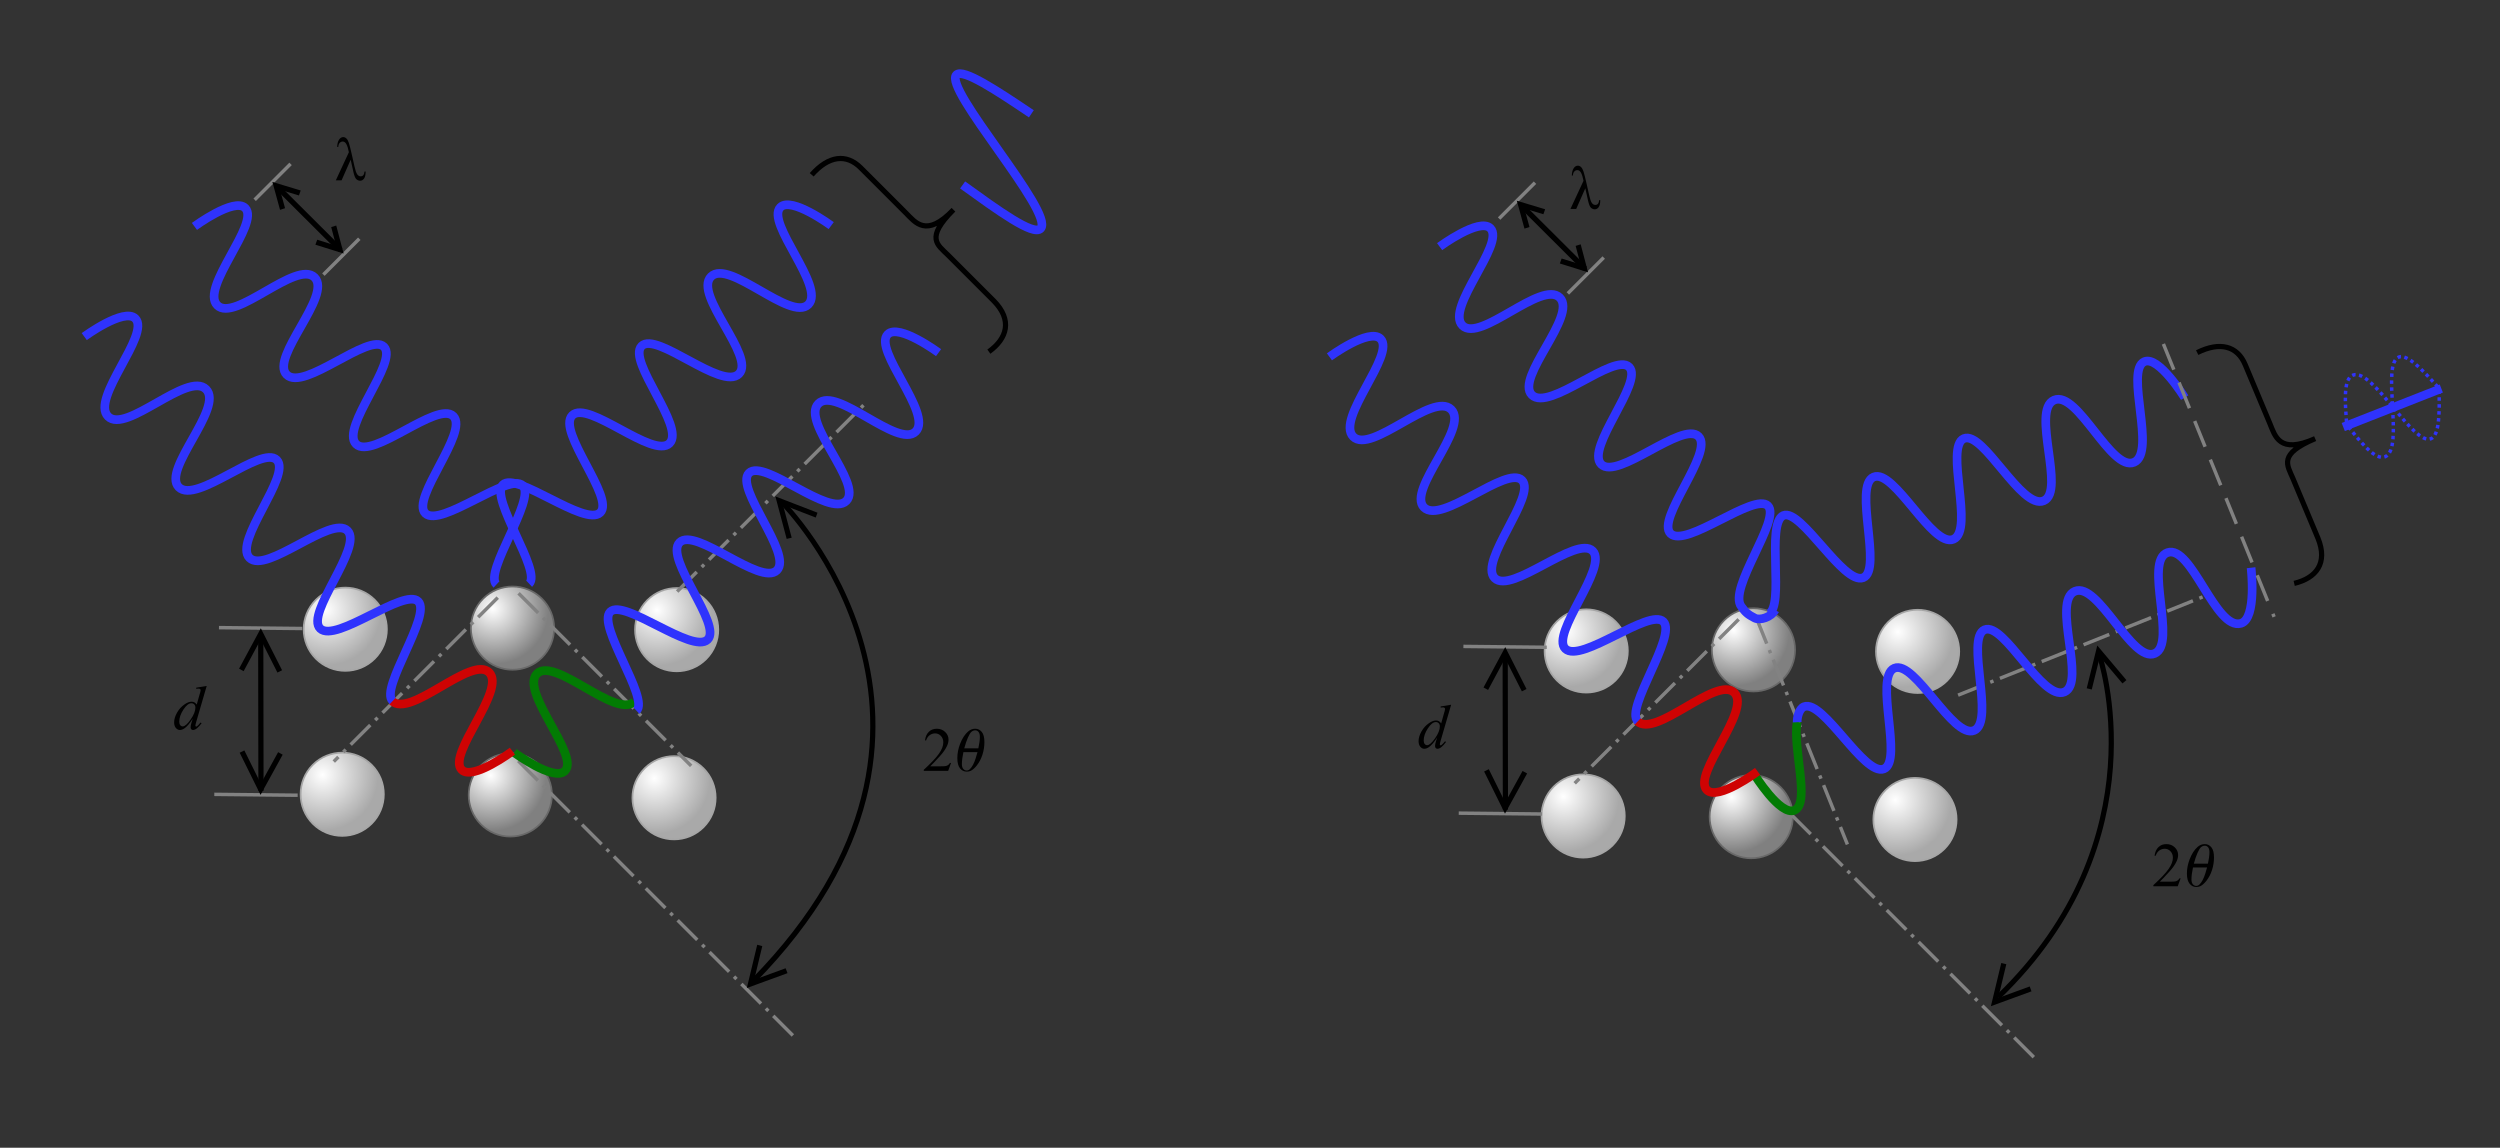<?xml version="1.0" encoding="utf-8"?>
<!-- Generator: Adobe Illustrator 16.0.0, SVG Export Plug-In . SVG Version: 6.00 Build 0)  -->
<!DOCTYPE svg PUBLIC "-//W3C//DTD SVG 1.1//EN" "http://www.w3.org/Graphics/SVG/1.1/DTD/svg11.dtd">
<svg version="1.1"
	 id="svg2" sodipodi:docname="Braggs_Law.svg" inkscape:version="0.47 r22583" xmlns:dc="http://purl.org/dc/elements/1.1/" xmlns:cc="http://creativecommons.org/ns#" xmlns:rdf="http://www.w3.org/1999/02/22-rdf-syntax-ns#" xmlns:svg="http://www.w3.org/2000/svg" xmlns:sodipodi="http://sodipodi.sourceforge.net/DTD/sodipodi-0.dtd" xmlns:inkscape="http://www.inkscape.org/namespaces/inkscape"
	 xmlns="http://www.w3.org/2000/svg" xmlns:xlink="http://www.w3.org/1999/xlink" x="0px" y="0px" width="721px" height="331px"
	 viewBox="0 0 721 331" enable-background="new 0 0 721 331" xml:space="preserve">
<rect x="0" y="0" width="721" height="331" fill="#333333" stroke="none"/>
<defs>
	
	
		<inkscape:perspective  id="perspective10" inkscape:persp3d-origin="372.04724 : 350.78739 : 1" inkscape:vp_z="744.09448 : 526.18109 : 1" inkscape:vp_y="0 : 1000 : 0" inkscape:vp_x="0 : 526.18109 : 1" sodipodi:type="inkscape:persp3d">
		</inkscape:perspective>
	
		<inkscape:perspective  id="perspective2827" inkscape:persp3d-origin="0.5 : 0.33333333 : 1" inkscape:vp_z="1 : 0.5 : 1" inkscape:vp_y="0 : 1000 : 0" inkscape:vp_x="0 : 0.5 : 1" sodipodi:type="inkscape:persp3d">
		</inkscape:perspective>
	
		<inkscape:perspective  id="perspective2841" inkscape:persp3d-origin="0.5 : 0.33333333 : 1" inkscape:vp_z="1 : 0.5 : 1" inkscape:vp_y="0 : 1000 : 0" inkscape:vp_x="0 : 0.5 : 1" sodipodi:type="inkscape:persp3d">
		</inkscape:perspective>
	
		<inkscape:perspective  id="perspective3637" inkscape:persp3d-origin="0.5 : 0.33333333 : 1" inkscape:vp_z="1 : 0.5 : 1" inkscape:vp_y="0 : 1000 : 0" inkscape:vp_x="0 : 0.5 : 1" sodipodi:type="inkscape:persp3d">
		</inkscape:perspective>
	
		<inkscape:perspective  id="perspective3663" inkscape:persp3d-origin="0.5 : 0.33333333 : 1" inkscape:vp_z="1 : 0.5 : 1" inkscape:vp_y="0 : 1000 : 0" inkscape:vp_x="0 : 0.5 : 1" sodipodi:type="inkscape:persp3d">
		</inkscape:perspective>
	
		<inkscape:perspective  id="perspective3685" inkscape:persp3d-origin="0.5 : 0.33333333 : 1" inkscape:vp_z="1 : 0.5 : 1" inkscape:vp_y="0 : 1000 : 0" inkscape:vp_x="0 : 0.5 : 1" sodipodi:type="inkscape:persp3d">
		</inkscape:perspective>
	
		<inkscape:perspective  id="perspective3707" inkscape:persp3d-origin="0.5 : 0.33333333 : 1" inkscape:vp_z="1 : 0.5 : 1" inkscape:vp_y="0 : 1000 : 0" inkscape:vp_x="0 : 0.5 : 1" sodipodi:type="inkscape:persp3d">
		</inkscape:perspective>
	
		<inkscape:perspective  id="perspective3729" inkscape:persp3d-origin="0.5 : 0.33333333 : 1" inkscape:vp_z="1 : 0.5 : 1" inkscape:vp_y="0 : 1000 : 0" inkscape:vp_x="0 : 0.5 : 1" sodipodi:type="inkscape:persp3d">
		</inkscape:perspective>
	
		<inkscape:perspective  id="perspective3772" inkscape:persp3d-origin="0.5 : 0.33333333 : 1" inkscape:vp_z="1 : 0.5 : 1" inkscape:vp_y="0 : 1000 : 0" inkscape:vp_x="0 : 0.5 : 1" sodipodi:type="inkscape:persp3d">
		</inkscape:perspective>
	
		<inkscape:perspective  id="perspective3810" inkscape:persp3d-origin="0.5 : 0.33333333 : 1" inkscape:vp_z="1 : 0.5 : 1" inkscape:vp_y="0 : 1000 : 0" inkscape:vp_x="0 : 0.5 : 1" sodipodi:type="inkscape:persp3d">
		</inkscape:perspective>
	
		<inkscape:perspective  id="perspective3854" inkscape:persp3d-origin="0.5 : 0.33333333 : 1" inkscape:vp_z="1 : 0.5 : 1" inkscape:vp_y="0 : 1000 : 0" inkscape:vp_x="0 : 0.5 : 1" sodipodi:type="inkscape:persp3d">
		</inkscape:perspective>
	
		<inkscape:perspective  id="perspective3854-4" inkscape:persp3d-origin="0.5 : 0.33333333 : 1" inkscape:vp_z="1 : 0.5 : 1" inkscape:vp_y="0 : 1000 : 0" inkscape:vp_x="0 : 0.5 : 1" sodipodi:type="inkscape:persp3d">
		</inkscape:perspective>
	
		<inkscape:perspective  id="perspective3854-8" inkscape:persp3d-origin="0.5 : 0.33333333 : 1" inkscape:vp_z="1 : 0.5 : 1" inkscape:vp_y="0 : 1000 : 0" inkscape:vp_x="0 : 0.5 : 1" sodipodi:type="inkscape:persp3d">
		</inkscape:perspective>
	
		<inkscape:perspective  id="perspective3955" inkscape:persp3d-origin="0.5 : 0.33333333 : 1" inkscape:vp_z="1 : 0.5 : 1" inkscape:vp_y="0 : 1000 : 0" inkscape:vp_x="0 : 0.5 : 1" sodipodi:type="inkscape:persp3d">
		</inkscape:perspective>
	
		<inkscape:perspective  id="perspective3985" inkscape:persp3d-origin="0.5 : 0.33333333 : 1" inkscape:vp_z="1 : 0.5 : 1" inkscape:vp_y="0 : 1000 : 0" inkscape:vp_x="0 : 0.5 : 1" sodipodi:type="inkscape:persp3d">
		</inkscape:perspective>
	
		<inkscape:perspective  id="perspective4019" inkscape:persp3d-origin="0.5 : 0.33333333 : 1" inkscape:vp_z="1 : 0.5 : 1" inkscape:vp_y="0 : 1000 : 0" inkscape:vp_x="0 : 0.5 : 1" sodipodi:type="inkscape:persp3d">
		</inkscape:perspective>
	
		<inkscape:perspective  id="perspective4019-1" inkscape:persp3d-origin="0.5 : 0.33333333 : 1" inkscape:vp_z="1 : 0.5 : 1" inkscape:vp_y="0 : 1000 : 0" inkscape:vp_x="0 : 0.5 : 1" sodipodi:type="inkscape:persp3d">
		</inkscape:perspective>
	
		<inkscape:perspective  id="perspective4050" inkscape:persp3d-origin="0.5 : 0.33333333 : 1" inkscape:vp_z="1 : 0.5 : 1" inkscape:vp_y="0 : 1000 : 0" inkscape:vp_x="0 : 0.5 : 1" sodipodi:type="inkscape:persp3d">
		</inkscape:perspective>
	
		<inkscape:perspective  id="perspective4104" inkscape:persp3d-origin="0.5 : 0.33333333 : 1" inkscape:vp_z="1 : 0.5 : 1" inkscape:vp_y="0 : 1000 : 0" inkscape:vp_x="0 : 0.5 : 1" sodipodi:type="inkscape:persp3d">
		</inkscape:perspective>
	
		<inkscape:perspective  id="perspective4127" inkscape:persp3d-origin="0.5 : 0.33333333 : 1" inkscape:vp_z="1 : 0.5 : 1" inkscape:vp_y="0 : 1000 : 0" inkscape:vp_x="0 : 0.5 : 1" sodipodi:type="inkscape:persp3d">
		</inkscape:perspective>
	
		<inkscape:perspective  id="perspective4155" inkscape:persp3d-origin="0.5 : 0.33333333 : 1" inkscape:vp_z="1 : 0.5 : 1" inkscape:vp_y="0 : 1000 : 0" inkscape:vp_x="0 : 0.5 : 1" sodipodi:type="inkscape:persp3d">
		</inkscape:perspective>
	
		<inkscape:perspective  id="perspective4155-7" inkscape:persp3d-origin="0.5 : 0.33333333 : 1" inkscape:vp_z="1 : 0.5 : 1" inkscape:vp_y="0 : 1000 : 0" inkscape:vp_x="0 : 0.5 : 1" sodipodi:type="inkscape:persp3d">
		</inkscape:perspective>
	
		<inkscape:perspective  id="perspective4277" inkscape:persp3d-origin="0.5 : 0.33333333 : 1" inkscape:vp_z="1 : 0.5 : 1" inkscape:vp_y="0 : 1000 : 0" inkscape:vp_x="0 : 0.5 : 1" sodipodi:type="inkscape:persp3d">
		</inkscape:perspective>
	
		<inkscape:perspective  id="perspective4299" inkscape:persp3d-origin="0.5 : 0.33333333 : 1" inkscape:vp_z="1 : 0.5 : 1" inkscape:vp_y="0 : 1000 : 0" inkscape:vp_x="0 : 0.5 : 1" sodipodi:type="inkscape:persp3d">
		</inkscape:perspective>
	
		<inkscape:perspective  id="perspective4321" inkscape:persp3d-origin="0.5 : 0.33333333 : 1" inkscape:vp_z="1 : 0.5 : 1" inkscape:vp_y="0 : 1000 : 0" inkscape:vp_x="0 : 0.5 : 1" sodipodi:type="inkscape:persp3d">
		</inkscape:perspective>
	
		<inkscape:perspective  id="perspective4446" inkscape:persp3d-origin="0.5 : 0.33333333 : 1" inkscape:vp_z="1 : 0.5 : 1" inkscape:vp_y="0 : 1000 : 0" inkscape:vp_x="0 : 0.5 : 1" sodipodi:type="inkscape:persp3d">
		</inkscape:perspective>
	
		<inkscape:perspective  id="perspective4486" inkscape:persp3d-origin="0.5 : 0.33333333 : 1" inkscape:vp_z="1 : 0.5 : 1" inkscape:vp_y="0 : 1000 : 0" inkscape:vp_x="0 : 0.5 : 1" sodipodi:type="inkscape:persp3d">
		</inkscape:perspective>
	
		<inkscape:perspective  id="perspective4509" inkscape:persp3d-origin="0.5 : 0.33333333 : 1" inkscape:vp_z="1 : 0.5 : 1" inkscape:vp_y="0 : 1000 : 0" inkscape:vp_x="0 : 0.5 : 1" sodipodi:type="inkscape:persp3d">
		</inkscape:perspective>
	
		<inkscape:perspective  id="perspective4535" inkscape:persp3d-origin="0.5 : 0.33333333 : 1" inkscape:vp_z="1 : 0.5 : 1" inkscape:vp_y="0 : 1000 : 0" inkscape:vp_x="0 : 0.5 : 1" sodipodi:type="inkscape:persp3d">
		</inkscape:perspective>
	
		<inkscape:perspective  id="perspective4629" inkscape:persp3d-origin="0.5 : 0.33333333 : 1" inkscape:vp_z="1 : 0.5 : 1" inkscape:vp_y="0 : 1000 : 0" inkscape:vp_x="0 : 0.5 : 1" sodipodi:type="inkscape:persp3d">
		</inkscape:perspective>
</defs>
<sodipodi:namedview  id="base" inkscape:window-maximized="0" showgrid="false" inkscape:cy="82.316056" inkscape:cx="429.61041" inkscape:zoom="0.98994949" borderopacity="1.0" bordercolor="#666666" pagecolor="#ffffff" inkscape:window-y="132" inkscape:window-x="-3" inkscape:window-height="966" inkscape:window-width="1527" inkscape:current-layer="layer3" inkscape:document-units="px" inkscape:pageshadow="2" inkscape:pageopacity="0.0">
	</sodipodi:namedview>
<g id="layer4" transform="translate(-8.591,-64.943)" inkscape:label="Atoms" sodipodi:insensitive="true" inkscape:groupmode="layer">
</g>
<g id="layer2" transform="translate(-8.591,-64.943)" inkscape:label="Waves" sodipodi:insensitive="true" inkscape:groupmode="layer">
</g>
<g id="flowRoot4207">
</g>
<g id="g4770" transform="matrix(0.707,-0.707,0.707,0.707,-360.5,87.047)">
	<g id="g4727">
		
			<radialGradient id="path3743_1_" cx="635.256" cy="-364.002" r="49.071" gradientTransform="matrix(0.228 0.233 0.228 -0.233 196.573 218.788)" gradientUnits="userSpaceOnUse">
			<stop  offset="0" style="stop-color:#FFFFFF"/>
			<stop  offset="1" style="stop-color:#808080"/>
		</radialGradient>
		<path id="path3743" fill="url(#path3743_1_)" stroke="#696969" stroke-width="0.5" d="M270.458,459.608
			c0,6.629-5.373,12.002-12.002,12.002c-6.629,0-12.003-5.373-12.002-12.002c0-6.629,5.373-12.002,12.002-12.002
			C265.084,447.606,270.458,452.979,270.458,459.608z"/>
		
			<radialGradient id="path3743-5_1_" cx="635.255" cy="-364.003" r="49.075" gradientTransform="matrix(0.228 0.233 0.228 -0.233 231.051 185.214)" gradientUnits="userSpaceOnUse">
			<stop  offset="0" style="stop-color:#FFFFFF"/>
			<stop  offset="1" style="stop-color:#808080"/>
		</radialGradient>
		<path id="path3743-5" fill="url(#path3743-5_1_)" stroke="#696969" stroke-width="0.5" d="M304.936,426.033
			c0,6.629-5.374,12.003-12.003,12.003c-6.628,0-12.002-5.374-12.002-12.002c0-6.629,5.374-12.003,12.003-12.003
			C299.563,414.031,304.936,419.405,304.936,426.033z"/>
		
			<radialGradient id="path3743-5-1_1_" cx="635.256" cy="-364.002" r="49.073" gradientTransform="matrix(0.228 0.233 0.228 -0.233 229.392 252.76)" gradientUnits="userSpaceOnUse">
			<stop  offset="0" style="stop-color:#FFFFFF"/>
			<stop  offset="1" style="stop-color:#A9A9A9"/>
		</radialGradient>
		<path id="path3743-5-1" fill="url(#path3743-5-1_1_)" stroke="#A6A6A6" stroke-width="0.5" d="M303.277,493.58
			c0,6.629-5.373,12.002-12.002,12.002c-6.628,0-12.001-5.374-12.002-12.002c0-6.629,5.373-12.002,12.002-12.002
			C297.904,481.577,303.277,486.951,303.277,493.58z"/>
		
			<radialGradient id="path3743-5-1-1_1_" cx="635.256" cy="-364.002" r="49.073" gradientTransform="matrix(0.228 0.233 0.228 -0.233 264.213 219.01)" gradientUnits="userSpaceOnUse">
			<stop  offset="0" style="stop-color:#FFFFFF"/>
			<stop  offset="1" style="stop-color:#A9A9A9"/>
		</radialGradient>
		<path id="path3743-5-1-1" fill="url(#path3743-5-1-1_1_)" stroke="#A6A6A6" stroke-width="0.5" d="M338.099,459.829
			c0,6.629-5.374,12.003-12.003,12.003c-6.629,0-12.003-5.373-12.002-12.002c0-6.629,5.374-12.003,12.003-12.003
			C332.725,447.827,338.099,453.201,338.099,459.829L338.099,459.829z"/>
		
			<radialGradient id="path3743-5-1-6_1_" cx="635.257" cy="-364.002" r="49.069" gradientTransform="matrix(0.228 0.233 0.228 -0.233 162.427 184.368)" gradientUnits="userSpaceOnUse">
			<stop  offset="0" style="stop-color:#FFFFFF"/>
			<stop  offset="1" style="stop-color:#A9A9A9"/>
		</radialGradient>
		<path id="path3743-5-1-6" fill="url(#path3743-5-1-6_1_)" stroke="#A6A6A6" stroke-width="0.5" d="M236.313,425.187
			c0.001,6.628-5.372,12.001-12.001,12.001c-6.629,0-12.002-5.373-12.002-12.002c0-6.629,5.373-12.002,12.001-12.001
			C230.94,413.185,236.313,418.558,236.313,425.187z"/>
		
			<radialGradient id="path3743-5-1-2_1_" cx="635.257" cy="-364.002" r="49.071" gradientTransform="matrix(0.228 0.233 0.228 -0.233 196.713 151.332)" gradientUnits="userSpaceOnUse">
			<stop  offset="0" style="stop-color:#FFFFFF"/>
			<stop  offset="1" style="stop-color:#A9A9A9"/>
		</radialGradient>
		<path id="path3743-5-1-2" fill="url(#path3743-5-1-2_1_)" stroke="#A6A6A6" stroke-width="0.5" d="M270.598,392.151
			c0.001,6.628-5.373,12.002-12.001,12.001c-6.629,0-12.002-5.373-12.002-12.002c0-6.628,5.373-12.002,12.001-12.001
			C265.225,380.149,270.599,385.523,270.598,392.151z"/>
		<path id="path4117" fill="none" stroke="#828282" stroke-dasharray="8,2,1,2" d="M267.033,454.294l0,113.571"/>
		<path id="path4117-3" fill="none" stroke="#828282" stroke-dasharray="8,2,1,2" d="M333.973,452.151h77.461"/>
		<path id="path4117-2" fill="none" stroke="#828282" stroke-dasharray="8,2,1,2" d="M301.276,420.158v70.415"/>
		<path id="path4117-2-7" fill="none" stroke="#828282" stroke-dasharray="8,2,1,2" d="M296.147,416.794l-66.887-0.001"/>
		<path id="path2855" sodipodi:nodetypes="czzzzzzzzsc" fill="none" stroke="#2F33FD" stroke-width="2.5" d="M305.382,420.365
			c5.179,0.178,9.286-25.536,14.822-25.536c5.536,0,8.08,25.357,14.152,25.536c6.072,0.178,7.723-25.536,14.152-25.536
			c6.429,0,7.545,25.536,14.152,25.536s8.08-25.536,14.152-25.536c6.071,0,7.187,25.536,14.152,25.536
			c6.964,0,6.83-25.536,14.152-25.536c7.321,0,7.009,25.536,14.152,25.536c7.143,0,7.902-25.536,14.152-25.536
			c4.464,0,6.607,14.107,6.607,14.107"/>
		<path id="path3653" fill="none" stroke="#027B03" stroke-width="2.5" d="M302.79,465.852c-7.322,0-7.01-25.535-14.152-25.536
			c-7.143,0-7.901,25.536-14.152,25.536c-4.464,0-6.608-14.107-6.608-14.107"/>
		<path id="path2855-7" fill="none" stroke="#2F33FD" stroke-width="2.5" d="M503.65,426.961c-2.294-11.778-4.64-23.232-7.32-23.232
			c-5.535,0-8.08,48.177-14.151,48.516c-3.092,0.173-5.037-12.409-7.051-24.801"/>
		<path id="path2855-4" sodipodi:nodetypes="czzzzzzzzsc" fill="none" stroke="#2F33FD" stroke-width="2.5" d="M301.374,468.173
			c5.178,0.179,9.285-25.536,14.821-25.535c5.536-0.001,8.081,25.356,14.151,25.536c6.072,0.179,7.724-25.536,14.152-25.536
			c6.429,0,7.544,25.536,14.152,25.535c6.607,0,8.08-25.536,14.152-25.535c6.072,0,7.187,25.536,14.152,25.535
			c6.964,0,6.83-25.536,14.152-25.535c7.321,0,7.009,25.535,14.152,25.535s7.902-25.535,14.152-25.535
			c4.464,0,6.607,14.107,6.607,14.107"/>
		<path id="path3653-0" fill="none" stroke="#CF0303" stroke-width="2.5" d="M253.502,416.291
			c0.044,7.321,25.577,6.857,25.62,13.999c0.042,7.144-25.489,8.053-25.452,14.304c0.027,4.464,14.146,6.523,14.146,6.523"/>
		<path id="path2855-9" sodipodi:nodetypes="czzzzzzzzsc" fill="none" stroke="#2F33FD" stroke-width="2.5" d="M298.558,413.865
			c-0.178-5.179,25.536-9.286,25.536-14.822c0-5.535-25.357-8.08-25.536-14.151c-0.178-6.072,25.536-7.723,25.535-14.152
			c0-6.429-25.535-7.545-25.535-14.152c0-6.607,25.536-8.08,25.535-14.152c0-6.072-25.536-7.187-25.535-14.152
			c0-6.964,25.536-6.83,25.535-14.152c0-7.321-25.535-7.009-25.535-14.152s25.535-7.902,25.535-14.152
			c0-4.464-14.107-6.607-14.107-6.607"/>
		<path id="path2855-9-4" sodipodi:nodetypes="czzzzzzzzsc" fill="none" stroke="#2F33FD" stroke-width="2.5" d="M253.61,416.455
			c-0.178-5.278,25.537-9.465,25.536-15.106c0-5.643-25.356-8.237-25.535-14.425c-0.179-6.188,25.536-7.871,25.536-14.424
			c0-6.552-25.536-7.69-25.536-14.424c0-6.734,25.536-8.236,25.536-14.424c0-6.188-25.536-7.326-25.536-14.424
			c0-7.098,25.536-6.962,25.536-14.424c0-7.462-25.536-7.144-25.536-14.424c0-7.28,25.536-8.053,25.536-14.424
			c0-4.55-14.107-6.734-14.107-6.734"/>
		<g id="g3973">
			<path id="path3945" fill="none" stroke="#828282" d="M327.704,286.079l14.643,0"/>
			<path id="path3945-7" fill="none" stroke="#828282" d="M326.453,315.365l14.643,0"/>
		</g>
		<path id="path3945-5" fill="none" stroke="#828282" d="M233.159,366.062l16.825,17.182"/>
		<path id="path3945-7-4" fill="none" stroke="#828282" d="M198.203,399.117l16.825,17.182"/>
		<path id="path4007" sodipodi:nodetypes="cc" fill="none" stroke="#000000" stroke-width="1.5" d="M208.447,407.911l31.63-31.725"
			/>
		<path id="path4009" sodipodi:nodetypes="ccc" fill="none" stroke="#000000" stroke-width="1.5" d="M212.583,396.041l-3.883,11.491
			l11.333-3.283"/>
		<path id="path4009-3" sodipodi:nodetypes="ccc" fill="none" stroke="#000000" stroke-width="1.5" d="M236.63,387.39l3.771-11.528
			l-11.301,3.394"/>
		<g id="g4070" transform="matrix(0.434,-0.41,0.434,0.41,9.167,333.513)">
			<path id="path4007-3" sodipodi:nodetypes="cc" fill="none" stroke="#000000" stroke-width="2.512" d="M399.318,351.402
				l31.63-31.726"/>
			<path id="path4009-34" sodipodi:nodetypes="ccc" fill="none" stroke="#000000" stroke-width="2.512" d="M403.453,339.532
				l-3.882,11.49l11.333-3.283"/>
			<path id="path4009-3-1" sodipodi:nodetypes="ccc" fill="none" stroke="#000000" stroke-width="2.512" d="M427.502,330.881
				l3.771-11.528l-11.301,3.393"/>
		</g>
		<g id="text4082" transform="matrix(0.707,0.707,-0.707,0.707,0,0)">
			<path id="path4091" d="M420.24,110.812l-3.023,10.371c-0.164,0.563-0.246,0.932-0.246,1.107c0,0.059,0.025,0.115,0.075,0.168
				s0.101,0.078,0.154,0.078c0.076,0,0.167-0.037,0.272-0.113c0.199-0.141,0.533-0.492,1.002-1.055l0.299,0.184
				c-0.422,0.586-0.848,1.061-1.279,1.424s-0.833,0.545-1.208,0.545c-0.199,0-0.363-0.07-0.492-0.211s-0.193-0.34-0.193-0.598
				c0-0.334,0.088-0.781,0.264-1.344l0.343-1.09c-0.85,1.313-1.623,2.221-2.32,2.725c-0.48,0.346-0.94,0.518-1.38,0.518
				c-0.445,0-0.833-0.197-1.165-0.593s-0.497-0.933-0.497-1.612c0-0.873,0.278-1.805,0.835-2.795s1.292-1.797,2.206-2.418
				c0.721-0.498,1.383-0.746,1.986-0.746c0.316,0,0.589,0.064,0.817,0.193s0.454,0.342,0.677,0.641l0.861-3.059
				c0.064-0.217,0.117-0.389,0.158-0.518c0.07-0.234,0.105-0.428,0.105-0.58c0-0.123-0.044-0.227-0.132-0.309
				c-0.123-0.1-0.281-0.148-0.475-0.148c-0.135,0-0.357,0.02-0.668,0.061v-0.324L420.24,110.812z M416.979,117.052
				c0-0.375-0.108-0.676-0.325-0.904s-0.492-0.344-0.826-0.344c-0.738,0-1.507,0.609-2.307,1.828s-1.2,2.385-1.2,3.498
				c0,0.439,0.097,0.775,0.29,1.007s0.425,0.347,0.694,0.347c0.609,0,1.374-0.658,2.294-1.977S416.979,118.037,416.979,117.052
				L416.979,117.052z"/>
		</g>
		<g id="text4086" transform="matrix(0.707,0.707,-0.707,0.707,-4,0)">
			<path id="path4094" d="M468.602-40.415h0.316c0,0.926-0.151,1.6-0.453,2.021s-0.678,0.633-1.129,0.633
				c-0.369,0-0.724-0.139-1.063-0.417s-0.645-1.024-0.914-2.237l-0.756-3.41l-2.619,5.941h-1.661l3.762-8.104
				c-0.199-1.048-0.439-1.825-0.721-2.329c-0.281-0.503-0.63-0.755-1.046-0.756c-0.334,0-0.625,0.128-0.875,0.383
				s-0.388,0.649-0.417,1.182h-0.316c0.018-0.861,0.19-1.551,0.519-2.069s0.738-0.778,1.23-0.778c0.316,0,0.617,0.131,0.901,0.392
				s0.53,0.706,0.738,1.336s0.532,1.935,0.971,3.915l0.624,2.786c0.252,1.154,0.517,1.927,0.795,2.316s0.611,0.584,0.998,0.584
				C468.142-39.026,468.514-39.489,468.602-40.415z"/>
		</g>
		<g id="g4178" transform="matrix(0.934,0,0,0.959,23.025,14.042)">
			<path id="path4145" sodipodi:nodetypes="cc" fill="none" stroke="#000000" stroke-width="1.585" d="M264.487,555.852
				c110.714-1.071,110.817-95.541,110.817-95.541"/>
			<path id="path4009-8" sodipodi:nodetypes="ccc" fill="none" stroke="#000000" stroke-width="1.585" d="M273.677,549.674
				l-10.415,6.215l10.75,4.864"/>
			<path id="path4009-4" sodipodi:nodetypes="ccc" fill="none" stroke="#000000" stroke-width="1.585" d="M380.061,470.25
				l-5.012-11.044l-6.035,10.138"/>
		</g>
		<g id="g4247" transform="matrix(0.707,0.707,-0.707,0.707,475.259,-51.142)">
			<path id="path4238" d="M335.032,505.302l-0.835,2.294h-7.031v-0.325c2.068-1.887,3.524-3.428,4.368-4.623
				s1.266-2.288,1.266-3.278c0-0.756-0.231-1.377-0.694-1.863s-1.017-0.729-1.661-0.729c-0.586,0-1.112,0.171-1.578,0.515
				c-0.466,0.342-0.81,0.845-1.033,1.507h-0.325c0.146-1.084,0.523-1.916,1.129-2.496s1.364-0.87,2.272-0.87
				c0.967,0,1.774,0.311,2.421,0.932s0.971,1.354,0.971,2.197c0,0.604-0.141,1.207-0.422,1.811
				c-0.434,0.949-1.137,1.954-2.109,3.015c-1.459,1.594-2.37,2.555-2.733,2.883h3.111c0.633,0,1.077-0.023,1.332-0.07
				s0.485-0.142,0.69-0.286c0.205-0.143,0.384-0.347,0.536-0.61H335.032z"/>
			<path id="path4240" d="M342.003,495.432c-0.762,0-1.447,0.273-2.063,0.813c-0.938,0.82-1.709,2.012-2.313,3.594
				c-0.516,1.354-0.781,2.721-0.781,4.063c0,1.359,0.269,2.342,0.781,2.969s1.145,0.938,1.906,0.938c0.463,0,0.867-0.074,1.219-0.25
				c0.604-0.311,1.168-0.834,1.719-1.531c0.691-0.885,1.244-1.918,1.625-3.125s0.563-2.402,0.563-3.563
				c0-1.354-0.237-2.342-0.75-2.969S342.753,495.432,342.003,495.432z M342.003,495.901c0.357,0,0.674,0.129,0.938,0.438
				c0.264,0.307,0.406,0.787,0.406,1.438c0,0.928-0.164,2.055-0.438,3.313h-4.063c0.329-1.27,0.703-2.311,1.063-3.125
				c0.372-0.844,0.714-1.422,1.063-1.688C341.32,496.008,341.663,495.901,342.003,495.901z M338.596,502.182h4.063
				c-0.141,0.539-0.315,1.125-0.5,1.719c-0.48,1.529-1.045,2.586-1.719,3.219c-0.252,0.234-0.549,0.375-0.906,0.375
				c-0.375,0-0.705-0.168-0.969-0.469c-0.264-0.303-0.406-0.766-0.406-1.375C338.159,504.663,338.311,503.505,338.596,502.182z"/>
		</g>
		<path id="path4267" sodipodi:nodetypes="csscscc" fill="none" stroke="#000000" stroke-width="1.5" d="M446.413,394.593
			c7.397-0.467,11.427,2.754,11.427,8.568v18.365c0,3.912-1.01,9.368,10.354,9.109c-11.617,0-10.354,3.903-10.354,8.067
			c0,4.163,0,12.751,0,18.736c-0.072,7.795-4.934,10.409-11.364,9.368"/>
	</g>
	<g id="g4664">
		
			<radialGradient id="path3743-9_1_" cx="635.255" cy="-364.004" r="49.074" gradientTransform="matrix(0.228 0.233 0.228 -0.233 445.243 476.321)" gradientUnits="userSpaceOnUse">
			<stop  offset="0" style="stop-color:#FFFFFF"/>
			<stop  offset="1" style="stop-color:#808080"/>
		</radialGradient>
		<path id="path3743-9" fill="url(#path3743-9_1_)" stroke="#696969" stroke-width="0.5" d="M519.129,717.14
			c0,6.629-5.374,12.003-12.002,12.002c-6.628,0.001-12.002-5.373-12.002-12.002c0-6.628,5.374-12.001,12.002-12.002
			C513.755,705.138,519.129,710.512,519.129,717.14z"/>
		
			<radialGradient id="path3743-5-3_1_" cx="635.257" cy="-364.002" r="49.071" gradientTransform="matrix(0.228 0.233 0.228 -0.233 479.721 442.747)" gradientUnits="userSpaceOnUse">
			<stop  offset="0" style="stop-color:#FFFFFF"/>
			<stop  offset="1" style="stop-color:#808080"/>
		</radialGradient>
		<path id="path3743-5-3" fill="url(#path3743-5-3_1_)" stroke="#696969" stroke-width="0.5" d="M553.607,683.566
			c-0.001,6.628-5.374,12.002-12.002,12.002c-6.629,0-12.003-5.374-12.002-12.002c0-6.629,5.373-12.002,12.002-12.002
			C548.233,671.564,553.606,676.938,553.607,683.566z"/>
		
			<radialGradient id="path3743-5-1-4_1_" cx="635.257" cy="-364.001" r="49.072" gradientTransform="matrix(0.228 0.233 0.228 -0.233 478.062 510.293)" gradientUnits="userSpaceOnUse">
			<stop  offset="0" style="stop-color:#FFFFFF"/>
			<stop  offset="1" style="stop-color:#A9A9A9"/>
		</radialGradient>
		<path id="path3743-5-1-4" fill="url(#path3743-5-1-4_1_)" stroke="#A6A6A6" stroke-width="0.5" d="M551.948,751.112
			c0,6.629-5.374,12.003-12.003,12.003c-6.628,0.001-12.002-5.373-12.002-12.002c0.001-6.628,5.374-12.002,12.003-12.003
			C546.575,739.11,551.948,744.484,551.948,751.112z"/>
		
			<radialGradient id="path3743-5-1-1-4_1_" cx="635.258" cy="-364.002" r="49.068" gradientTransform="matrix(0.228 0.233 0.228 -0.233 512.883 476.543)" gradientUnits="userSpaceOnUse">
			<stop  offset="0" style="stop-color:#FFFFFF"/>
			<stop  offset="1" style="stop-color:#A9A9A9"/>
		</radialGradient>
		<path id="path3743-5-1-1-4" fill="url(#path3743-5-1-1-4_1_)" stroke="#A6A6A6" stroke-width="0.5" d="M586.769,717.363
			c0,6.629-5.373,12.002-12.001,12.001c-6.629,0-12.002-5.373-12.002-12.002c0-6.628,5.373-12.001,12.001-12.002
			C581.396,705.36,586.769,710.733,586.769,717.363z"/>
		
			<radialGradient id="path3743-5-1-6-6_1_" cx="635.256" cy="-364.002" r="49.074" gradientTransform="matrix(0.228 0.233 0.228 -0.233 411.098 441.899)" gradientUnits="userSpaceOnUse">
			<stop  offset="0" style="stop-color:#FFFFFF"/>
			<stop  offset="1" style="stop-color:#A9A9A9"/>
		</radialGradient>
		<path id="path3743-5-1-6-6" fill="url(#path3743-5-1-6-6_1_)" stroke="#A6A6A6" stroke-width="0.5" d="M484.984,682.719
			c0,6.629-5.374,12.003-12.003,12.003c-6.628,0-12.001-5.374-12.002-12.002c0.001-6.628,5.374-12.002,12.003-12.003
			C479.611,670.717,484.984,676.091,484.984,682.719z"/>
		
			<radialGradient id="path3743-5-1-2-0_1_" cx="635.256" cy="-364.002" r="49.074" gradientTransform="matrix(0.228 0.233 0.228 -0.233 445.384 408.865)" gradientUnits="userSpaceOnUse">
			<stop  offset="0" style="stop-color:#FFFFFF"/>
			<stop  offset="1" style="stop-color:#A9A9A9"/>
		</radialGradient>
		<path id="path3743-5-1-2-0" fill="url(#path3743-5-1-2-0_1_)" stroke="#A6A6A6" stroke-width="0.5" d="M519.269,649.683
			c0,6.629-5.374,12.003-12.003,12.003c-6.628,0-12.001-5.374-12.002-12.002c0.001-6.628,5.374-12.002,12.003-12.003
			C513.896,637.681,519.27,643.055,519.269,649.683z"/>
		<path id="path4117-6" fill="none" stroke="#828282" stroke-dasharray="8,2,1,2" d="M515.704,711.827l-0.001,113.571"/>
		
			<path id="path4117-3-6" inkscape:transform-center-y="60.425126" inkscape:transform-center-x="-52.41685" fill="none" stroke="#828282" stroke-dasharray="8,2,1,2" d="
			M574.098,734.549l71.244,30.407"/>
		
			<path id="path4117-2-1" inkscape:transform-center-y="35.343416" inkscape:transform-center-x="14.540465" fill="none" stroke="#828282" stroke-dasharray="8,2,1,2" d="
			M548.726,677.645l-27.641,64.764"/>
		<path id="path4117-2-7-8" fill="none" stroke="#828282" stroke-dasharray="8,2,1,2" d="M544.819,674.326h-66.888"/>
		
			<path id="path2855-49" sodipodi:nodetypes="czzzzzzzzsc" inkscape:transform-center-y="11.521778" inkscape:transform-center-x="-66.830406" fill="none" stroke="#2F33FD" stroke-width="2.5" d="
			M551.999,679.26c4.738,2.099,17.968-19.063,23.104-16.996c5.136,2.066-1.968,26.54,3.597,28.973
			c5.566,2.432,16.697-20.807,22.661-18.408c5.964,2.4-2.533,26.507,3.597,28.973s17.029-20.673,22.661-18.407
			c5.632,2.266-2.864,26.373,3.597,28.973c6.46,2.6,15.868-21.14,22.661-18.407c6.792,2.733-3.03,26.307,3.596,28.972
			c6.627,2.667,16.863-20.74,22.662-18.407c4.141,1.666,0.863,15.554,0.863,15.554"/>
		<path id="path3653-6" sodipodi:nodetypes="cscc" fill="none" stroke="#027B03" stroke-width="2.5" d="M535.841,707.169
			c-6.251,4.31-13.884,19.383-18.591,17.489c-4.142-1.667-0.863-15.554-0.863-15.554"/>
		<path id="path2855-4-7" sodipodi:nodetypes="cszzzzzzzzsc" fill="none" stroke="#2F33FD" stroke-width="2.5" d="M535.766,707.252
			c0.918-1.016,3.135-2.382,4.557-1.775c5.47,2.338-1.969,26.541,3.597,28.973c5.566,2.432,16.697-20.807,22.661-18.407
			c5.964,2.4-2.532,26.506,3.597,28.973c6.129,2.467,17.029-20.674,22.661-18.407c5.633,2.266-2.864,26.373,3.597,28.973
			c6.461,2.599,15.869-21.141,22.661-18.408c6.792,2.733-3.029,26.306,3.596,28.972c6.626,2.667,16.636-21.167,23.197-17.96
			s-6.14,25.802,0.565,29.413c4.25,2.289,13.392-9.286,13.392-9.286"/>
		<path id="path3653-0-8" fill="none" stroke="#CF0303" stroke-width="2.5" d="M503.344,674.387
			c0.043,7.321,25.577,6.858,25.62,13.999c0.042,7.144-25.49,8.054-25.452,14.304c0.026,4.464,14.146,6.523,14.146,6.523"/>
		<path id="path2855-9-8" sodipodi:nodetypes="czzzzzzzzscsc" fill="none" stroke="#2F33FD" stroke-width="2.5" d="M559.829,537.318
			c0,0,14.107,2.143,14.107,6.607c0,6.25-25.535,7.01-25.535,14.153s25.535,6.83,25.535,14.151c0,7.322-25.535,7.188-25.535,14.152
			c0,6.964,25.535,8.08,25.535,14.151c0.001,6.072-25.535,7.545-25.535,14.153c0,6.607,25.536,7.723,25.535,14.151
			c0,6.429-25.714,8.081-25.535,14.153c0.179,6.071,25.536,8.615,25.535,14.151c0,5.536-25.268,8.662-25.982,15.179
			c-0.298,1.882-0.338,2.769,0.413,5.051c0.523,1.587,3.493,3.176,5.753,2.482"/>
		<path id="path2855-9-4-2" sodipodi:nodetypes="czzzzzzzzsc" fill="none" stroke="#2F33FD" stroke-width="2.5" d="M503.453,674.55
			c-0.178-5.278,25.536-9.464,25.535-15.107c0.001-5.642-25.357-8.236-25.535-14.423c-0.178-6.189,25.536-7.872,25.536-14.425
			c0-6.552-25.536-7.689-25.536-14.424c0-6.734,25.536-8.236,25.536-14.424c0-6.188-25.536-7.326-25.535-14.423
			c0-7.098,25.536-6.962,25.535-14.425c0-7.462-25.536-7.143-25.536-14.424c0-7.28,25.536-8.053,25.536-14.424
			c0-4.55-14.107-6.734-14.107-6.734"/>
		<path id="path4491" fill="none" stroke="#2F33FD" stroke-width="2.5" d="M707.347,758.417l27.857,12.143"/>
		<g id="g4523" transform="matrix(0.917,0.399,-0.399,0.917,339.458,-150.209)">
			<path id="path2855-7-3" fill="none" stroke="#2F33FD" stroke-dasharray="1,1" d="M729.429,685.573
				c-2.295-6.143-4.64-12.116-7.321-12.117c-5.536,0-8.08,25.126-14.151,25.303c-3.091,0.09-5.037-6.471-7.051-12.934"/>
			<path id="path2855-7-3-1" fill="none" stroke="#2F33FD" stroke-dasharray="1,1" d="M729.429,686.644
				c-2.294,6.143-4.64,12.117-7.321,12.117c-5.536,0-8.08-25.126-14.151-25.302c-3.092-0.09-5.038,6.471-7.052,12.934"/>
		</g>
		<path id="path4117-2-75" sodipodi:nodetypes="cc" fill="none" stroke="#828282" stroke-dasharray="8,4" d="M687.607,704.791
			l-33.083,78.244"/>
		<g id="g3973-3" transform="translate(249.985,257.647)">
			<path id="path3945-59" fill="none" stroke="#828282" d="M327.704,286.08l14.643-0.001"/>
			<path id="path3945-7-8" fill="none" stroke="#828282" d="M326.454,315.366l14.642,0"/>
		</g>
		<path id="path3945-5-4" fill="none" stroke="#828282" d="M483.144,623.71l16.825,17.181"/>
		<path id="path3945-7-4-0" fill="none" stroke="#828282" d="M448.189,656.764l16.825,17.183"/>
		<path id="path4007-7" sodipodi:nodetypes="cc" fill="none" stroke="#000000" stroke-width="1.5" d="M458.432,665.559
			l31.631-31.725"/>
		<path id="path4009-6" sodipodi:nodetypes="ccc" fill="none" stroke="#000000" stroke-width="1.5" d="M462.568,653.689
			l-3.882,11.49l11.332-3.283"/>
		<path id="path4009-3-3" sodipodi:nodetypes="ccc" fill="none" stroke="#000000" stroke-width="1.5" d="M486.615,645.037
			l3.772-11.528l-11.301,3.393"/>
		<g id="g4070-6" transform="matrix(0.434,-0.41,0.434,0.41,259.152,591.161)">
			<path id="path4007-3-1" sodipodi:nodetypes="cc" fill="none" stroke="#000000" stroke-width="2.512" d="M399.319,351.402
				l31.63-31.725"/>
			<path id="path4009-34-5" sodipodi:nodetypes="ccc" fill="none" stroke="#000000" stroke-width="2.512" d="M403.454,339.532
				l-3.882,11.492l11.333-3.284"/>
			<path id="path4009-3-1-4" sodipodi:nodetypes="ccc" fill="none" stroke="#000000" stroke-width="2.512" d="M427.501,330.88
				l3.771-11.528l-11.301,3.393"/>
		</g>
		<g id="text4082-2" transform="matrix(0.707,0.707,-0.707,0.707,249.985,257.647)">
			<path id="path4091-0" d="M420.24,110.813l-3.023,10.371c-0.164,0.563-0.246,0.932-0.246,1.107c0,0.059,0.025,0.114,0.075,0.167
				s0.101,0.079,0.153,0.079c0.076,0,0.167-0.038,0.272-0.114c0.199-0.141,0.533-0.492,1.002-1.055l0.299,0.185
				c-0.422,0.586-0.848,1.061-1.278,1.424s-0.834,0.545-1.209,0.545c-0.199,0-0.363-0.07-0.492-0.211s-0.193-0.34-0.193-0.598
				c0-0.334,0.088-0.782,0.264-1.345l0.343-1.09c-0.85,1.313-1.623,2.221-2.32,2.725c-0.48,0.346-0.94,0.519-1.38,0.519
				c-0.445,0-0.833-0.198-1.164-0.593c-0.331-0.396-0.497-0.934-0.497-1.613c0-0.873,0.278-1.805,0.835-2.795
				s1.292-1.796,2.206-2.417c0.721-0.498,1.383-0.747,1.986-0.747c0.316,0,0.589,0.064,0.817,0.193s0.454,0.343,0.677,0.642
				l0.861-3.059c0.064-0.217,0.117-0.39,0.158-0.519c0.07-0.234,0.105-0.428,0.105-0.58c0-0.123-0.044-0.226-0.132-0.308
				c-0.123-0.1-0.281-0.149-0.475-0.149c-0.135,0-0.357,0.021-0.668,0.061v-0.324L420.24,110.813z M416.98,117.053
				c0-0.375-0.108-0.677-0.325-0.905s-0.492-0.343-0.826-0.343c-0.738,0-1.507,0.609-2.307,1.828s-1.2,2.385-1.2,3.498
				c0,0.439,0.097,0.774,0.29,1.006s0.425,0.348,0.694,0.348c0.609,0,1.374-0.659,2.294-1.978S416.98,118.038,416.98,117.053
				L416.98,117.053z"/>
		</g>
		<g id="text4086-9" transform="matrix(0.707,0.707,-0.707,0.707,241.985,257.647)">
			<path id="path4094-7" d="M468.602-40.415h0.316c0,0.926-0.151,1.6-0.453,2.021s-0.678,0.633-1.129,0.633
				c-0.369,0-0.724-0.139-1.063-0.417s-0.645-1.024-0.914-2.237l-0.756-3.41l-2.619,5.941h-1.661l3.762-8.104
				c-0.199-1.048-0.439-1.825-0.721-2.329c-0.281-0.503-0.63-0.755-1.046-0.756c-0.334,0-0.626,0.127-0.875,0.382
				s-0.388,0.649-0.417,1.182h-0.316c0.018-0.861,0.19-1.551,0.519-2.07s0.738-0.777,1.23-0.778c0.316,0,0.616,0.13,0.9,0.391
				s0.53,0.706,0.738,1.336s0.532,1.936,0.972,3.916l0.624,2.786c0.252,1.154,0.517,1.926,0.795,2.316s0.611,0.584,0.998,0.584
				C468.142-39.026,468.514-39.489,468.602-40.415z"/>
		</g>
		<path id="path4145-7" sodipodi:nodetypes="cc" fill="none" stroke="#000000" stroke-width="1.5" d="M520.586,804.295
			c65.795,1.246,90.387-48.91,90.387-48.91"/>
		<path id="path4009-8-2" sodipodi:nodetypes="ccc" fill="none" stroke="#000000" stroke-width="1.5" d="M528.665,798.625
			l-9.729,5.959l10.042,4.662"/>
		<path id="path4009-4-6" sodipodi:nodetypes="ccc" fill="none" stroke="#000000" stroke-width="1.5" d="M610.755,765.743
			l0.987-11.534l-9.617,5.809"/>
		<g id="g4247-0" transform="matrix(0.707,0.707,-0.707,0.707,702.516,223.173)">
			<path id="path4238-1" d="M335.032,505.303l-0.835,2.294h-7.031v-0.325c2.068-1.887,3.524-3.428,4.368-4.623
				s1.266-2.288,1.266-3.278c0-0.756-0.231-1.377-0.694-1.863s-1.017-0.729-1.661-0.729c-0.586,0-1.112,0.171-1.578,0.515
				c-0.466,0.342-0.81,0.845-1.032,1.507h-0.325c0.146-1.084,0.522-1.916,1.129-2.496s1.364-0.87,2.272-0.87
				c0.967,0,1.773,0.311,2.421,0.932s0.972,1.354,0.972,2.197c0,0.604-0.141,1.207-0.422,1.811
				c-0.434,0.949-1.137,1.954-2.109,3.015c-1.459,1.594-2.37,2.555-2.733,2.883h3.111c0.633,0,1.076-0.023,1.331-0.07
				s0.485-0.142,0.69-0.286c0.205-0.143,0.384-0.347,0.536-0.61H335.032z"/>
			<path id="path4240-6" d="M342.002,495.431c-0.762,0-1.447,0.273-2.063,0.813c-0.938,0.82-1.709,2.012-2.313,3.594
				c-0.516,1.354-0.781,2.721-0.781,4.063c0,1.359,0.269,2.342,0.781,2.969s1.145,0.938,1.906,0.938c0.463,0,0.867-0.074,1.219-0.25
				c0.604-0.311,1.168-0.834,1.719-1.531c0.691-0.885,1.244-1.918,1.625-3.125s0.563-2.402,0.563-3.563
				c0-1.354-0.237-2.342-0.75-2.969S342.752,495.431,342.002,495.431z M342.002,495.9c0.357,0,0.674,0.13,0.938,0.438
				s0.406,0.787,0.406,1.438c0,0.929-0.163,2.056-0.438,3.313h-4.063c0.33-1.269,0.703-2.31,1.063-3.125
				c0.372-0.844,0.714-1.421,1.063-1.688S341.662,495.9,342.002,495.9z M338.596,502.181h4.063c-0.141,0.54-0.315,1.126-0.5,1.719
				c-0.48,1.529-1.045,2.586-1.719,3.219c-0.252,0.234-0.549,0.375-0.906,0.375c-0.375,0-0.705-0.167-0.969-0.469
				s-0.406-0.766-0.406-1.375C338.158,504.663,338.311,503.505,338.596,502.181z"/>
		</g>
		<path id="path4267-5" sodipodi:nodetypes="csscscc" fill="none" stroke="#000000" stroke-width="1.5" d="M692.733,713.441
			c7.022,2.369,9.534,6.876,7.331,12.258l-6.956,16.997c-1.482,3.621-4.482,8.288,6.134,12.351
			c-10.751-4.399-11.061-0.308-12.637,3.546c-1.577,3.853-4.83,11.801-7.096,17.341c-3.019,7.187-8.509,7.766-14.066,4.367"/>
	</g>
</g>
</svg>
